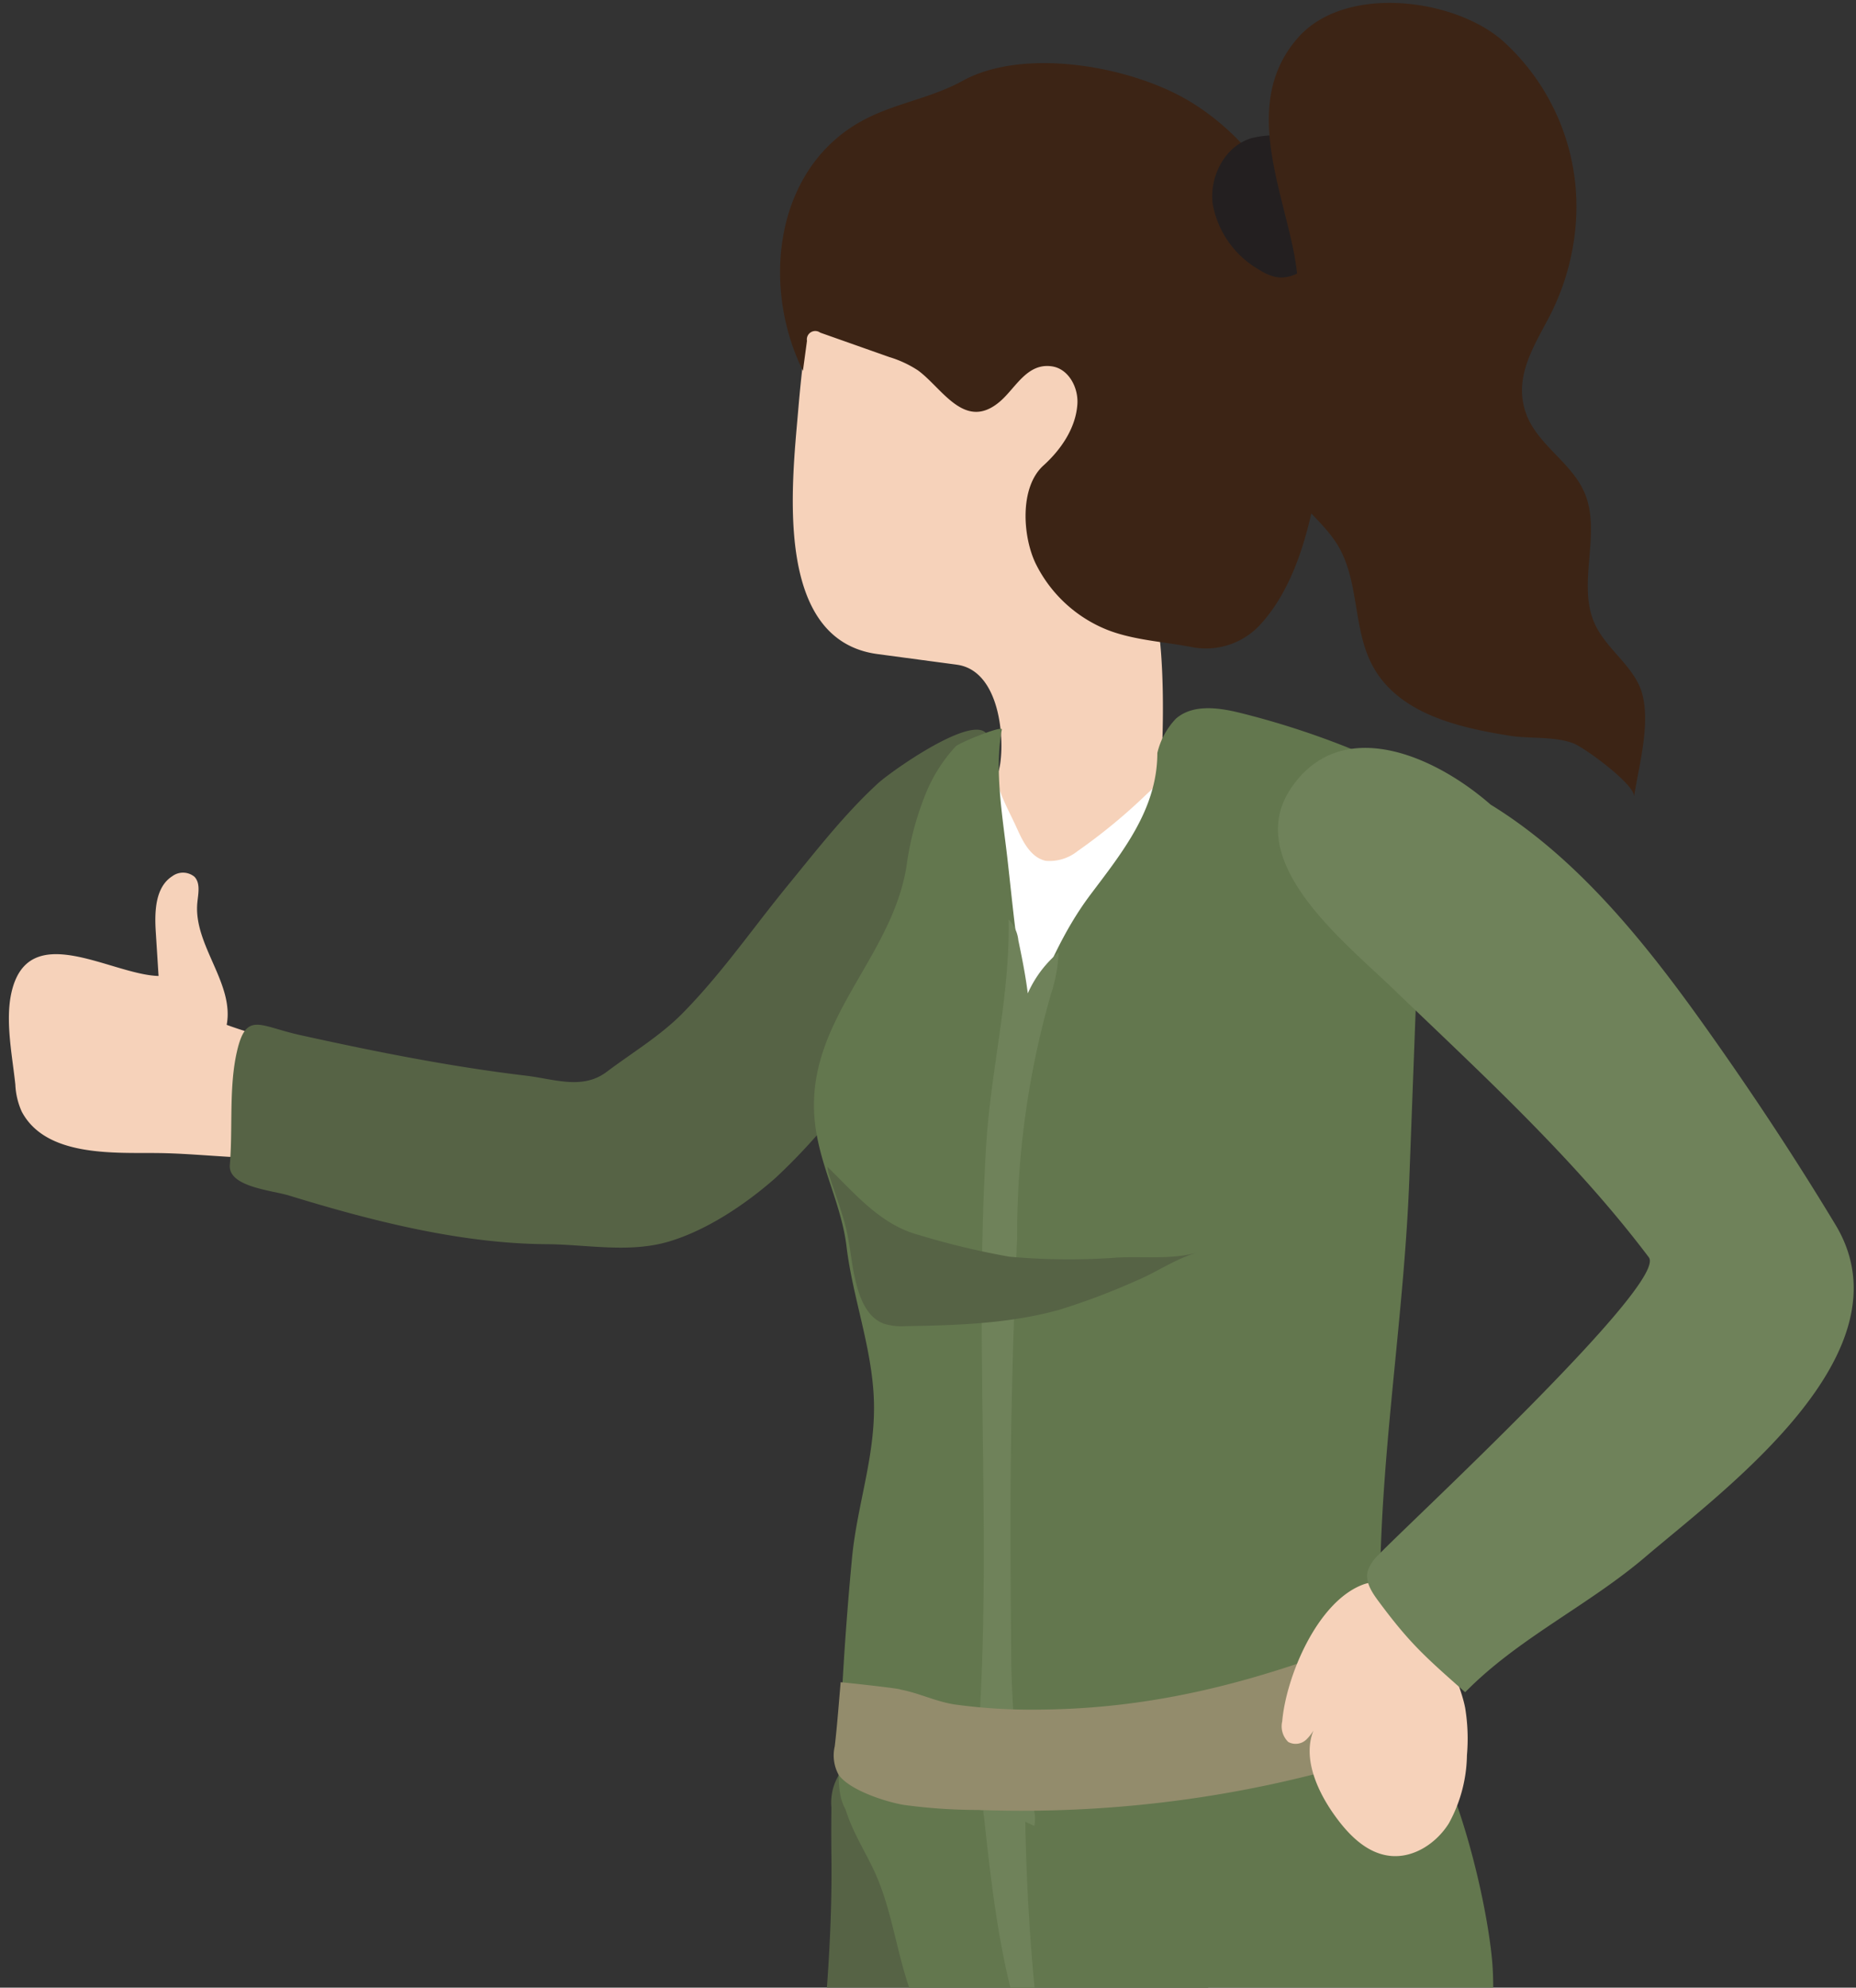 <svg xmlns="http://www.w3.org/2000/svg" xmlns:xlink="http://www.w3.org/1999/xlink" viewBox="0 0 224 239.82"><rect x="0" y="0" width="224" height="239.82" fill="#333333" stroke="none"/><defs><style>.a90f6633-2033-42a5-a5f6-18afc1e13dc7{fill:none;}.ff720a46-c463-427f-8abe-1ce685d61ab7{clip-path:url(#a9df8132-6e60-41c6-ae02-0ee06712f305);}.fece77e5-1be0-4d56-990a-b73e97d026fd{fill:#f6d2ba;}.a41f9e8d-9099-4201-8530-0c44f6299034{fill:#566345;}.f9063bc8-6dc7-4591-897b-5293fe695861{fill:#63774e;}.a2920610-5a6a-4ba0-a196-4f6d9f744716{fill:#fff;}.b74cd033-b501-49c1-a90c-75b3003d72bc{fill:#3c2415;}.fc74d76f-2e41-4c0d-8e0a-ab0762cb34e6{fill:#6f825a;}.aae0763b-5908-4d4c-ad9b-bca969e7caaf{fill:#231f20;}.e733bdfd-8ca1-427d-a3a3-44b558022179{fill:#938c6c;}</style><clipPath id="a9df8132-6e60-41c6-ae02-0ee06712f305"><rect class="a90f6633-2033-42a5-a5f6-18afc1e13dc7" x="-10.059" y="-26.01" width="245.953" height="265.829"/></clipPath></defs><g id="b64a0d9d-6c2f-4e79-9e24-880035a1f8ae" data-name="Layer 1"><g class="ff720a46-c463-427f-8abe-1ce685d61ab7"><path class="fece77e5-1be0-4d56-990a-b73e97d026fd" d="M38.43,128.757c-2.911-2.885-7.291-3.708-11.07-5.105.938-5.039-4.031-9.635-3.544-14.738.103-1.082.401-2.34-.347-3.128a2.168,2.168,0,0,0-2.665-.076c-2.08,1.324-2.159,4.277-2.003,6.738q.168,2.653.336,5.306c-5.733-.145-15.765-7.023-17.769,2.066-.749,3.396.121,7.599.483,11.032a8.882,8.882,0,0,0,.771,3.264c2.909,5.499,11.143,4.947,16.42,5.004,6.093.065,12.265,1.174,18.334.19,2.47-.4,5.597-.68,5.469-3.589C42.734,133.166,40.123,130.436,38.43,128.757Z"/><path class="a41f9e8d-9099-4201-8530-0c44f6299034" d="M93.958,108.213q.574-.721,1.159-1.436c3.45-4.213,6.805-8.549,10.825-12.246,1.869-1.719,15.461-11.263,13.136-3.472-1.97,6.601-5.598,12.261-7.153,18.909-1.796,7.677-4.917,16.517-9.856,22.714a72.118,72.118,0,0,1-8.504,9.468c-3.577,3.144-8.229,6.277-12.838,7.646-4.794,1.424-9.894.35-14.781.319-10.366-.066-21.161-2.826-31.034-5.862-2.109-.648-7.399-1.041-7.174-3.703.374-4.406-.132-9.358.855-13.664,1.124-4.9,2.693-3.091,7.627-2.001,9.023,1.993,18.1,3.807,27.281,4.901,3.434.409,6.788,1.742,9.728-.469,3.036-2.284,6.45-4.329,9.116-7.03C86.659,117.918,90.155,112.985,93.958,108.213Z"/><path class="a41f9e8d-9099-4201-8530-0c44f6299034" d="M146.201,213.784c-.962,1.235-.004,7.097-.006,8.6-.007,6.008-.091,12.02-.413,18.019-.292,5.442-.072,11.786-2.341,16.813-2.103,4.661-6.322,4.853-8.909,8.429-3.12,4.312-2.677,14.998-3.428,20.327a353.439,353.439,0,0,0-3.222,42.327c-.774,34.056-1.574,68.148-2.436,102.074-4.179,4.054-7.545,2.193-12.568,2.268-1.577.024-18.968.754-18.695-1.578,1.91-16.353.243-32.115-.199-48.434q-.7-25.811-.187-51.635.554-26.992,2.459-53.925c1.248-17.619,4.312-35.47,4.088-53.105q-.037-2.941-.001-5.882a6.442,6.442,0,0,1,.955-4.014,4.836,4.836,0,0,1,3.924-1.374c4.426.02,8.709,1.572,13.084,2.287C127.511,216.487,137.013,214.639,146.201,213.784Z"/><path class="f9063bc8-6dc7-4591-897b-5293fe695861" d="M155.235,203.654c15.637-13.97,24.382,23.807,24.921,33.925.621,11.676-3.745,22.329-4.862,33.67-1.459,14.821-4.09,29.808-3.816,44.725.351,19.114-.087,38.248-.819,57.346-.399,10.396-.898,20.787-1.435,31.176q-.392,7.584-.805,15.166c-.14,2.59.852,11.731-1.112,13.487a3.442,3.442,0,0,1-1.875.66,101.491,101.491,0,0,1-23.145.493,5.298,5.298,0,0,1-3.311-1.057c-1.028-.97-1.175-2.566-1.253-4.006-2.346-43.278-4.16-86.011-4.876-129.295-.104-6.316-.459-12.617-.667-18.928-.158-4.794.572-9.329-3.033-12.877-3.993-3.931-7.86-7.459-11.139-12.225a72.306,72.306,0,0,1-7.871-14.971c-1.955-5.076-2.41-10.569-4.743-15.448-1.584-3.312-3.822-6.532-3.813-10.257"/><path class="fece77e5-1be0-4d56-990a-b73e97d026fd" d="M97.201,41.605C98.867,30.162,102.746,20.187,115.745,16.031c6.678-2.135,14.029-1.403,20.649.906a25.924,25.924,0,0,1,9.978,5.828c3.546,3.559,5.455,8.459,6.443,13.385,1.878,9.366,2.055,22.913-3.679,31.084-2.032,2.896-10.173,3.794-9.529,7.273.864,4.664.888,12.386.518,18.312-.067,1.068-1.094,2.429-.56,3.356a9.214,9.214,0,0,0,1.851,1.874,8.725,8.725,0,0,1,2.274,7.549c-.79,5.414-5.469,10.85-9.128,14.674a17.906,17.906,0,0,1-7.051,4.93,2.247,2.247,0,0,1-1.457.109,2.438,2.438,0,0,1-1.108-1.122,54.55,54.55,0,0,1-6.414-15.121c-.833-3.267-1.376-6.758-.429-10.062.709-2.474,2.312-4.463,2.64-7.063.49-3.885-.429-11.097-5.268-11.745l-9.566-1.282c-12.569-1.685-10.34-20.463-9.581-29.341C96.559,46.877,96.823,44.203,97.201,41.605Z"/><path class="a2920610-5a6a-4ba0-a196-4f6d9f744716" d="M118.716,92.207c1.347.102,1.545,1.973,1.864,2.926.559,1.672,1.477,3.3,2.198,4.91.728,1.627,1.694,3.453,3.439,3.817a5.402,5.402,0,0,0,3.842-1.175,68.875,68.875,0,0,0,8.317-6.852c.408-.36,5.699-5.413,5.981-4.834,1.903,3.902.634,9.059.747,13.252q.187,6.938.263,13.878c.104,9.159.075,18.319-.037,27.477-.112,9.163-.309,18.325-.533,27.486-.06,2.431.14,27.149-.707,27.309a108.579,108.579,0,0,1-37.023.537q-.26-12.09-.06-24.185.526-31.82,4.227-63.481a75.598,75.598,0,0,1,2.772-14.508c.554-1.715,1.739-4.962,3.242-6.019A2.332,2.332,0,0,1,118.716,92.207Z"/><path class="f9063bc8-6dc7-4591-897b-5293fe695861" d="M172.572,94.783a100.518,100.518,0,0,0-22.841-8.758c-2.639-.657-5.751-1.103-7.805.68a8.955,8.955,0,0,0-2.247,4.144c-0,6.801-4.252,12.009-8.06,17.075-3.339,4.442-5.22,9.099-7.411,14.085-1.411-6.038-1.93-12.362-2.635-18.519-.557-4.864-1.583-10.611-.661-15.467.104-.547-5.062,1.564-5.56,2.023a18.72,18.72,0,0,0-3.685,5.861,35.928,35.928,0,0,0-2.257,8.573c-1.808,11.464-12.624,18.912-11.01,31.36.658,5.079,3.154,9.502,3.764,14.542.729,6.027,2.912,11.735,3.274,17.864.412,6.989-1.967,12.991-2.612,19.777q-1.197,12.601-1.592,25.261c-.069,2.212.031,4.768,1.772,6.135,1.648,1.296,4.004.918,6.065.537,11.199-2.071,21.884-.319,32.994-1.177a184.058,184.058,0,0,0,26.637-4.202c-5.161-24.362.479-48.098,1.391-72.382l1.756-46.751"/><path class="b74cd033-b501-49c1-a90c-75b3003d72bc" d="M133.166,75.796a16.448,16.448,0,0,1-8.172-7.802c-1.569-3.252-1.981-9.193.942-11.833,2.081-1.88,3.918-4.499,4.095-7.437.12-1.987-1.07-4.206-3.037-4.516-3.004-.473-4.384,2.553-6.245,4.179-4.295,3.751-7.014-1.566-9.97-3.705a13.321,13.321,0,0,0-3.443-1.6L98.993,40.135a1.013,1.013,0,0,0-1.599.988l-.488,3.609C91.773,34.382,93.5,19.851,104.633,14.269c3.774-1.892,7.799-2.458,11.553-4.521,7.501-4.124,20.641-1.736,27.689,2.658,11.023,6.872,15.617,19.806,16.28,32.234a55.383,55.383,0,0,1-.785,11.345c-1.009,6.515-2.638,14.285-7.219,19.323a8.91,8.91,0,0,1-8.197,2.791c-3.11-.619-6.42-.798-9.485-1.806Q133.808,76.075,133.166,75.796Z"/><path class="fc74d76f-2e41-4c0d-8e0a-ab0762cb34e6" d="M123.935,130.275q.059-.498.12-.993c.716-5.767.076-10.021-1.151-15.827a4.164,4.164,0,0,0-1.177-2.516c.175,9.284-2.144,18.087-2.705,27.234-1.621,26.45,1.237,52.806-1.653,79.183a1.013,1.013,0,0,0,.089.682.974.974,0,0,0,.68.329,7.823,7.823,0,0,0,3.427-.196,1.321,1.321,0,0,0,.752-.434,1.4,1.4,0,0,0,.187-.727c.35-5.386-.406-11.061-.452-16.486-.073-8.489-.145-16.979-.044-25.469.102-8.569.382-17.135.751-25.697a105.161,105.161,0,0,1,4.084-29.428,18.235,18.235,0,0,0,.917-5.024,13.708,13.708,0,0,0-4.443,7.026,33.981,33.981,0,0,0-1.346-9.838"/><path class="aae0763b-5908-4d4c-ad9b-bca969e7caaf" d="M158.698,17.67l.524-.728a12.297,12.297,0,0,0-4.979-.614,12.01,12.01,0,0,0-3.159.328c-3.226.93-5.149,4.62-4.725,7.951a11.501,11.501,0,0,0,5.629,7.951,6.162,6.162,0,0,0,1.827.826c2.377.549,4.76-1.372,5.603-3.661s.541-4.82.228-7.239l-.674-5.208.006.133"/><path class="b74cd033-b501-49c1-a90c-75b3003d72bc" d="M156.731,38.052a33.078,33.078,0,0,0-.647-7.957c-1.727-8.393-5.978-18.153.602-25.58,5.713-6.448,18.96-4.723,24.781.501a26.934,26.934,0,0,1,8.746,21.509,29.28,29.28,0,0,1-3.034,11.311c-1.937,3.799-4.659,7.673-2.95,12.187,1.388,3.668,5.418,5.777,6.985,9.372,2.152,4.939-.98,11.033,1.282,15.923,1.449,3.132,4.894,5.175,5.737,8.522.935,3.714-.449,8.613-1.026,12.305.223-1.431-5.979-5.948-7.31-6.457-2.306-.882-5.289-.528-7.732-.924-5.985-.97-13.256-2.559-16.449-8.331-2.453-4.434-1.628-10.154-4.193-14.525-1.912-3.259-5.514-5.397-6.92-8.905-1.849-4.616.975-9.301,1.639-13.839A46.708,46.708,0,0,0,156.731,38.052Z"/><path class="fc74d76f-2e41-4c0d-8e0a-ab0762cb34e6" d="M123.744,219.798a258.178,258.178,0,0,0,2.569,32.264c-5.042-10.137-6.34-21.664-7.56-32.919a4.82,4.82,0,0,1,.083-2.102c.557-1.603,2.826-2.126,4.258-1.216a4.502,4.502,0,0,1,1.74,4.483"/><path class="e733bdfd-8ca1-427d-a3a3-44b558022179" d="M169.23,201.006a36.925,36.925,0,0,0,1.208,4.913c.269.631,1.762,2.538.919,3.096a33.174,33.174,0,0,1-3.048,1.884c-3.318,1.72-7.118,2.536-10.652,3.41q-6.508,1.609-13.194,2.603a143.845,143.845,0,0,1-26.338,1.467,66.543,66.543,0,0,1-9.091-.617c-2.317-.407-6.527-1.806-7.816-3.623a4.85,4.85,0,0,1-.469-3.459c.295-2.566.491-5.193.709-7.714.581.039,7.228.761,7.228.886,2.256.424,4.318,1.476,6.601,1.807a67.623,67.623,0,0,0,10.153.611c14.139-.099,26.42-3.481,39.023-8.409.944-.37,2.058-1.579,3.135-1.181C168.681,197.078,169.016,200.157,169.23,201.006Z"/><path class="a41f9e8d-9099-4201-8530-0c44f6299034" d="M121.889,151.629a79.953,79.953,0,0,0,13.067.092c3.184-.142,6.453.264,9.568-.603-2.628.731-4.954,2.405-7.433,3.425a82.673,82.673,0,0,1-9.253,3.49c-6.007,1.667-12.315,1.877-18.512,1.969a7.292,7.292,0,0,1-2.632-.285c-2.262-.83-3.107-3.535-3.595-5.894-.413-1.997-.571-4.09-1.098-6.055-.526-1.962-1.269-3.905-1.886-5.845a4.146,4.146,0,0,1-.246-1.132c3.281,3.187,6.385,6.969,10.98,8.201a93.963,93.963,0,0,0,10.794,2.602Q121.767,151.615,121.889,151.629Z"/><path class="fece77e5-1be0-4d56-990a-b73e97d026fd" d="M154.75,207.695a2.623,2.623,0,0,0,.734,2.482,1.865,1.865,0,0,0,2.153-.271,5.46,5.46,0,0,0,1.285-1.919c-1.981,3.355-.219,7.664,2.019,10.853,1.673,2.384,3.892,4.738,6.785,5.071,2.845.327,5.616-1.493,7.136-3.92a17.508,17.508,0,0,0,2.182-8.217,22.894,22.894,0,0,0-.21-5.685c-.811-4.365-6.663-16.998-12.295-14.919C158.95,193.233,155.206,202.353,154.75,207.695Z"/><path class="fc74d76f-2e41-4c0d-8e0a-ab0762cb34e6" d="M171.07,92.84c14.79,5.209,25.447,18.02,34.547,30.788,5.594,7.848,10.93,15.896,15.91,24.148,9.301,15.413-13.383,31.914-22.94,40.064-6.916,5.898-15.381,9.825-21.758,16.334-4.845-4.295-6.674-5.866-10.524-11.072-.759-1.027-1.537-2.244-1.251-3.489a4.566,4.566,0,0,1,1.276-1.97c2.945-3.162,35.037-32.803,32.668-35.941-9.063-12.009-20.265-22.2-31.068-32.592-5.763-5.544-18.028-15.229-12.127-23.993,7.425-11.03,23.039-.974,28.47,6.693"/></g></g></svg>
